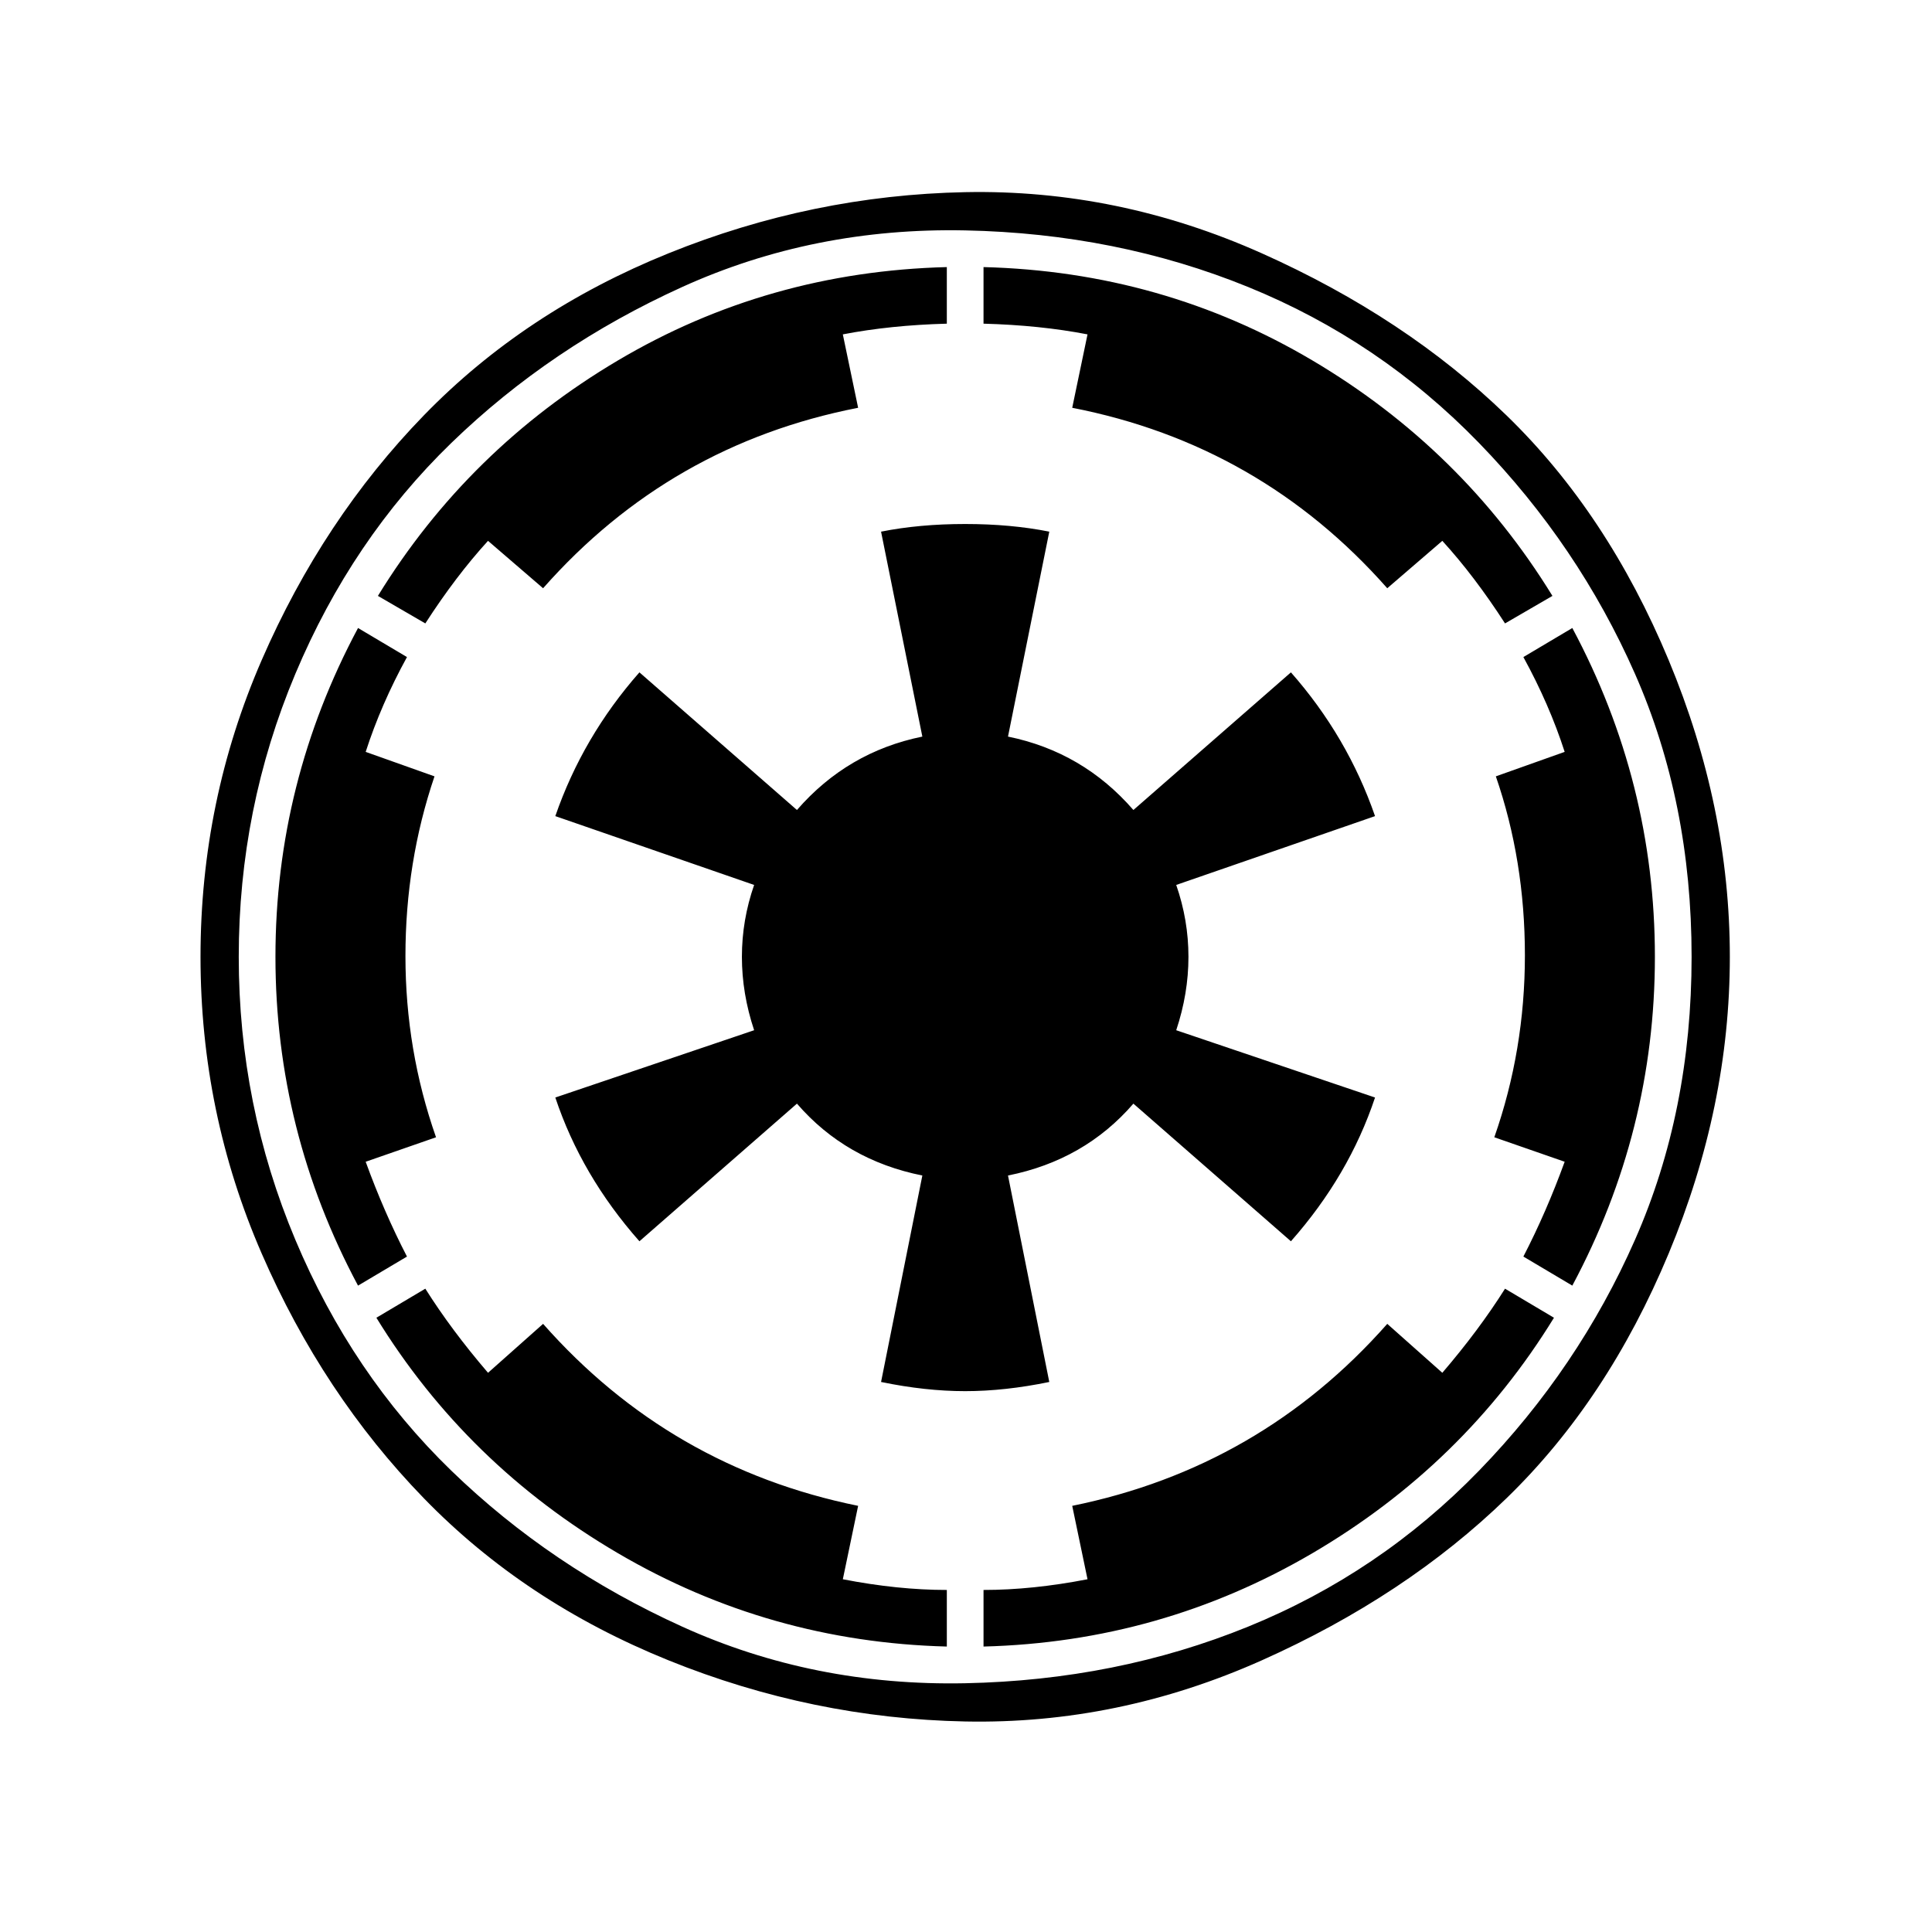 <?xml version="1.0" encoding="UTF-8" standalone="no"?><svg xmlns="http://www.w3.org/2000/svg" version="1.1" width="320" height="320" id="svg2"><path d="m 33.211,158.479 q 0,-25.837 10.132,-49.141 10.132,-23.304 26.85,-40.529 16.718,-17.225 40.529,-26.85 23.811,-9.626 49.141,-10.132 25.331,-0.507 49.141,10.132 23.811,10.639 40.529,26.85 16.718,16.212 26.85,40.529 10.132,24.317 10.132,49.141 0,24.824 -10.132,49.141 -10.132,24.317 -26.85,40.529 -16.718,16.212 -40.529,26.85 -23.811,10.639 -49.141,10.132 -25.331,-0.507 -49.141,-10.132 Q 86.912,265.374 70.194,248.149 53.475,230.925 43.343,207.621 33.211,184.316 33.211,158.479 z m 6.333,0 q 0,24.571 9.372,46.861 9.372,22.291 25.837,38.249 16.465,15.958 38.249,25.837 21.784,9.879 46.861,9.372 25.077,-0.507 46.861,-9.372 21.784,-8.866 38.249,-25.837 16.465,-16.971 25.837,-38.249 9.372,-21.278 9.372,-46.861 0,-25.584 -9.372,-46.861 -9.372,-21.278 -25.837,-38.249 -16.465,-16.971 -38.249,-25.837 -21.784,-8.866 -46.861,-9.372 -25.077,-0.507 -46.861,9.372 -21.784,9.879 -38.249,25.837 -16.465,15.958 -25.837,38.249 -9.372,22.291 -9.372,46.861 z m 6.079,0 q 0,-28.877 13.678,-54.461 l 8.106,4.813 q -4.306,7.852 -6.839,15.705 l 11.399,4.053 q -4.813,14.185 -4.813,29.763 0,15.578 5.066,30.017 l -11.652,4.053 q 3.04,8.359 6.839,15.705 l -8.106,4.813 Q 45.623,187.356 45.623,158.479 z m 16.718,59.78 8.106,-4.813 q 4.306,6.839 10.386,13.932 l 9.119,-8.106 q 21.024,23.811 52.181,30.143 l -2.533,12.159 q 9.119,1.773 17.225,1.773 l 0,9.372 Q 127.441,271.96 102.363,257.268 77.286,242.577 62.341,218.259 z m 0.253,-119.56 q 14.945,-24.317 39.769,-39.009 24.824,-14.692 54.461,-15.452 l 0,9.372 q -9.372,0.253 -17.225,1.773 l 2.533,12.159 q -31.157,6.079 -52.181,29.89 l -9.119,-7.852 q -5.319,5.826 -10.386,13.678 z m 29.383,36.476 q 4.559,-13.172 13.932,-23.811 l 26.09,22.797 q 8.359,-9.626 20.771,-12.159 l -6.839,-33.943 q 6.333,-1.267 13.932,-1.267 7.599,0 13.932,1.267 l -6.839,33.943 q 12.412,2.533 20.771,12.159 l 26.09,-22.797 q 9.372,10.639 13.932,23.811 l -32.93,11.399 q 2.026,5.826 2.026,11.905 0,6.079 -2.026,12.159 l 32.93,11.145 q -4.306,12.919 -13.932,23.811 l -26.09,-22.797 q -8.106,9.372 -20.771,11.905 l 6.839,34.196 q -7.346,1.52 -13.932,1.52 -6.586,0 -13.932,-1.52 l 6.839,-34.196 q -12.665,-2.533 -20.771,-11.905 l -26.09,22.797 Q 96.284,194.702 91.978,181.783 l 32.93,-11.145 q -2.026,-6.079 -2.026,-12.159 0,-6.079 2.026,-11.905 z m 70.925,128.172 q 8.106,0 17.225,-1.773 l -2.533,-12.159 q 31.157,-6.333 52.181,-30.143 l 9.119,8.106 q 6.079,-7.093 10.386,-13.932 l 8.106,4.813 q -14.945,24.317 -40.022,39.009 -25.077,14.692 -54.461,15.452 l 0,-9.372 z m 0,-209.737 0,-9.372 q 29.637,0.76 54.461,15.452 24.824,14.692 39.769,39.009 l -7.852,4.559 q -5.066,-7.852 -10.386,-13.678 l -9.119,7.852 q -21.024,-23.811 -52.181,-29.89 l 2.533,-12.159 q -7.852,-1.52 -17.225,-1.773 z m 84.604,134.758 q 5.066,-14.438 5.066,-30.143 0,-15.705 -4.813,-29.637 l 11.399,-4.053 q -2.533,-7.852 -6.839,-15.705 l 8.106,-4.813 q 13.678,25.584 13.678,54.461 0,28.877 -13.678,54.461 l -8.106,-4.813 q 3.8,-7.346 6.839,-15.705 z" id="path4059" /></svg>